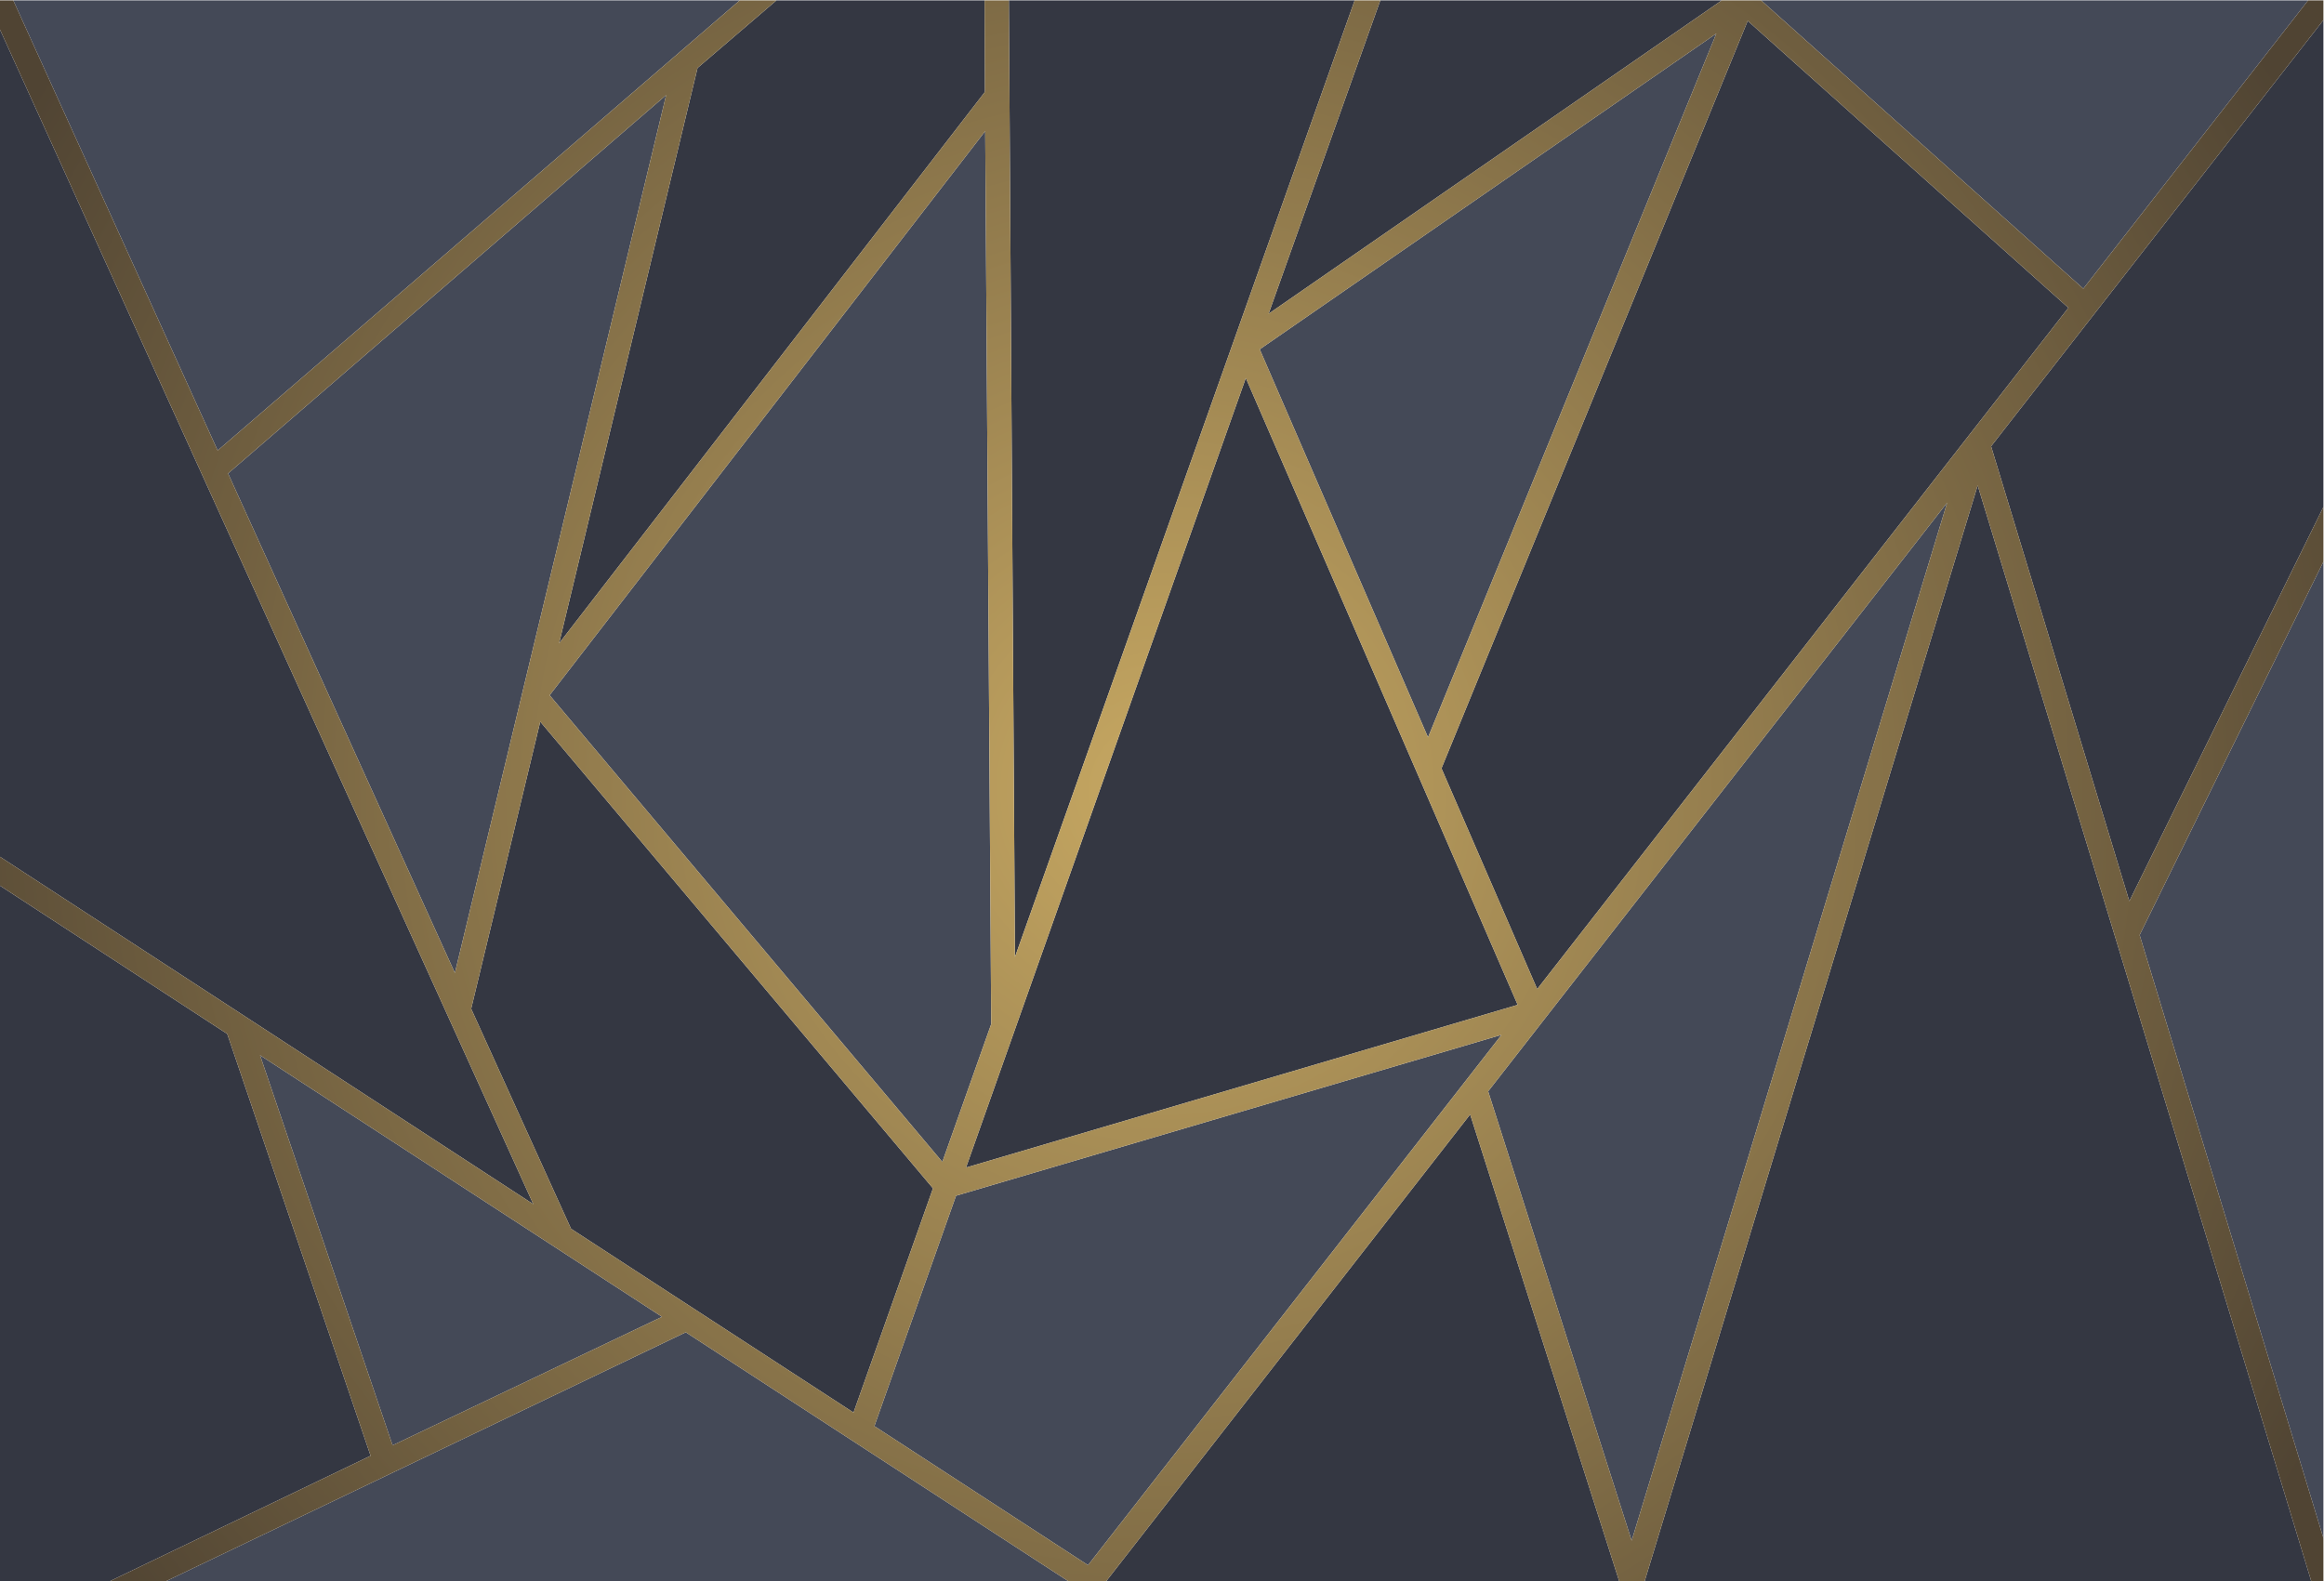 <?xml version="1.0" encoding="UTF-8" standalone="no"?>
<!-- Created with Inkscape (http://www.inkscape.org/) -->

<svg
   version="1.1"
   id="svg2"
   xml:space="preserve"
   width="1920"
   height="1306.667"
   viewBox="0 0 1920 1306.667"
   sodipodi:docname="back.eps"
   xmlns:inkscape="http://www.inkscape.org/namespaces/inkscape"
   xmlns:sodipodi="http://sodipodi.sourceforge.net/DTD/sodipodi-0.dtd"
   xmlns="http://www.w3.org/2000/svg"
   xmlns:svg="http://www.w3.org/2000/svg"><defs
     id="defs6"><clipPath
       clipPathUnits="userSpaceOnUse"
       id="clipPath60"><path
         d="M 9527.21,3671.46 8933.97,5039.54 10831.9,9673.27 12819.4,7894.51 Z M 10112.7,252.109 9223.22,3037.54 12068,6686.69 Z M 9080.96,3099.02 c -0.06,-0.07 -0.12,-0.14 -0.18,-0.22 L 6743.31,100.43 5419.21,962.191 5925.28,2390.43 9306.02,3387.71 Z M 3539.17,2185.75 2920.2,3549.16 3348.38,5329 5782.33,2436.1 5289.89,1046.35 Z M 2433.16,843.41 1611.72,3261.21 3439.81,2071.45 c 0.01,0 0.01,-0.01 0.02,-0.01 l 663.1,-431.57 z M 1413.63,6867.65 4128.49,9212.96 2819.36,3771.29 Z m 4692.47,2122 37.23,-5534.72 L 5840.42,2600.05 3406.5,5492.92 Z M 7721.29,7459.11 9406.13,3573.64 5987.17,2565.07 Z M 10637.5,9594.54 8850.62,5231.78 7807.57,7637.18 Z M 14400,6660.03 13197.1,4216.3 12340.3,7035.96 14400,9678.01 V 9800 h -95.1 L 12911.9,8013.09 10915.2,9800 h -244.3 L 7862.46,7857.53 8554.83,9800 h -158.9 L 6290.55,3870.39 6252.72,9800 h -150.36 l 2.1,-567.01 -2639.32,-3418.66 858.1,3566.88 488.88,418.79 H 4584.39 L 1348.99,7010.03 82.367,9800 H 0 V 9618.57 L 1253.31,6857.93 c 0.06,-0.14 0.13,-0.27 0.19,-0.41 L 3305.36,2337.93 0,4491.57 V 4312.36 L 1408.32,3393.59 2296.83,778.379 678.57,0 h 348.14 L 4250.29,1543.96 6622.62,0 h 232.59 L 9111.52,2894.26 10035.7,0 h 157.2 L 12257.2,6793.43 14325,0 h 75 V 268.172 L 13260.9,4006.61 14400,6320.44 Z"
         id="path58" /></clipPath><radialGradient
       fx="0"
       fy="0"
       cx="0"
       cy="0"
       r="1"
       gradientUnits="userSpaceOnUse"
       gradientTransform="matrix(8238.67,0,0,-8238.67,7200,4900)"
       spreadMethod="pad"
       id="radialGradient66"><stop
         style="stop-opacity:1;stop-color:#c7a862"
         offset="0"
         id="stop62" /><stop
         style="stop-opacity:1;stop-color:#504433"
         offset="1"
         id="stop64" /></radialGradient></defs><sodipodi:namedview
     id="namedview4"
     pagecolor="#ffffff"
     bordercolor="#666666"
     borderopacity="1.0"
     inkscape:pageshadow="2"
     inkscape:pageopacity="0.0"
     inkscape:pagecheckerboard="0" /><g
     id="g8"
     inkscape:groupmode="layer"
     inkscape:label="ink_ext_XXXXXX"
     transform="matrix(1.333,0,0,-1.333,0,1306.667)"><g
       id="g10"
       transform="scale(0.1)"><path
         d="M 5987.17,2565.07 9406.13,3573.64 7721.29,7459.11 Z"
         style="fill:#343742;fill-opacity:1;fill-rule:nonzero;stroke:none"
         id="path12" /><path
         d="M 10831.9,9673.27 8933.97,5039.54 9527.21,3671.46 12819.4,7894.51 10831.9,9673.27"
         style="fill:#343742;fill-opacity:1;fill-rule:nonzero;stroke:none"
         id="path14" /><path
         d="M 5782.33,2436.1 3348.38,5329 2920.2,3549.16 3539.17,2185.75 5289.89,1046.35 5782.33,2436.1"
         style="fill:#343742;fill-opacity:1;fill-rule:nonzero;stroke:none"
         id="path16" /><path
         d="M 13197.1,4216.3 14400,6660.03 V 9678.01 L 12340.3,7035.96 13197.1,4216.3"
         style="fill:#343742;fill-opacity:1;fill-rule:nonzero;stroke:none"
         id="path18" /><path
         d="M 6855.21,0 H 10035.7 L 9111.52,2894.26 Z"
         style="fill:#343742;fill-opacity:1;fill-rule:nonzero;stroke:none"
         id="path20" /><path
         d="M 10192.9,0 H 14325 l -2067.8,6793.43 z"
         style="fill:#343742;fill-opacity:1;fill-rule:nonzero;stroke:none"
         id="path22" /><path
         d="M 10670.9,9800 H 8554.83 L 7862.46,7857.53 Z"
         style="fill:#343742;fill-opacity:1;fill-rule:nonzero;stroke:none"
         id="path24" /><path
         d="M 1408.32,3393.59 0,4312.36 V 0 H 678.57 L 2296.83,778.379 1408.32,3393.59"
         style="fill:#343742;fill-opacity:1;fill-rule:nonzero;stroke:none"
         id="path26" /><path
         d="m 1253.5,6857.52 c -0.06,0.14 -0.13,0.27 -0.19,0.41 L 0,9618.57 v -5127 L 3305.36,2337.93 1253.5,6857.52"
         style="fill:#343742;fill-opacity:1;fill-rule:nonzero;stroke:none"
         id="path28" /><path
         d="m 3465.14,5814.33 2639.32,3418.66 -2.1,567.01 H 4812.12 l -488.88,-418.79 -858.1,-3566.88"
         style="fill:#343742;fill-opacity:1;fill-rule:nonzero;stroke:none"
         id="path30" /><path
         d="M 8395.93,9800 H 6252.72 l 37.83,-5929.61 z"
         style="fill:#343742;fill-opacity:1;fill-rule:nonzero;stroke:none"
         id="path32" /><path
         d="M 1413.63,6867.65 2819.36,3771.29 4128.49,9212.96 Z"
         style="fill:#444957;fill-opacity:1;fill-rule:nonzero;stroke:none"
         id="path34" /><path
         d="m 9080.78,3098.8 c 0.06,0.08 0.12,0.15 0.18,0.22 L 9306.02,3387.71 5925.28,2390.43 5419.21,962.191 6743.31,100.43 9080.78,3098.8"
         style="fill:#444957;fill-opacity:1;fill-rule:nonzero;stroke:none"
         id="path36" /><path
         d="M 7807.57,7637.18 8850.62,5231.78 10637.5,9594.54 Z"
         style="fill:#444957;fill-opacity:1;fill-rule:nonzero;stroke:none"
         id="path38" /><path
         d="M 12068,6686.69 9223.22,3037.54 10112.7,252.109 Z"
         style="fill:#444957;fill-opacity:1;fill-rule:nonzero;stroke:none"
         id="path40" /><path
         d="M 14304.9,9800 H 10915.2 L 12911.9,8013.09 Z"
         style="fill:#444957;fill-opacity:1;fill-rule:nonzero;stroke:none"
         id="path42" /><path
         d="M 5840.42,2600.05 6143.33,3454.93 6106.1,8989.65 3406.5,5492.92 5840.42,2600.05"
         style="fill:#444957;fill-opacity:1;fill-rule:nonzero;stroke:none"
         id="path44" /><path
         d="m 3439.81,2071.45 -1828.09,1189.76 821.44,-2417.8 1669.77,796.46 -663.1,431.57 c -0.01,0 -0.01,0.01 -0.02,0.01"
         style="fill:#444957;fill-opacity:1;fill-rule:nonzero;stroke:none"
         id="path46" /><path
         d="M 1026.71,0 H 6622.62 L 4250.29,1543.96 Z"
         style="fill:#444957;fill-opacity:1;fill-rule:nonzero;stroke:none"
         id="path48" /><path
         d="M 14400,268.172 V 6320.44 L 13260.9,4006.61 Z"
         style="fill:#444957;fill-opacity:1;fill-rule:nonzero;stroke:none"
         id="path50" /><path
         d="M 4584.39,9800 H 82.367 L 1348.99,7010.03 Z"
         style="fill:#444957;fill-opacity:1;fill-rule:nonzero;stroke:none"
         id="path52" /><g
         id="g54"><g
           id="g56"
           clip-path="url(#clipPath60)"><path
             d="M 9527.21,3671.46 8933.97,5039.54 10831.9,9673.27 12819.4,7894.51 Z M 10112.7,252.109 9223.22,3037.54 12068,6686.69 Z M 9080.96,3099.02 c -0.06,-0.07 -0.12,-0.14 -0.18,-0.22 L 6743.31,100.43 5419.21,962.191 5925.28,2390.43 9306.02,3387.71 Z M 3539.17,2185.75 2920.2,3549.16 3348.38,5329 5782.33,2436.1 5289.89,1046.35 Z M 2433.16,843.41 1611.72,3261.21 3439.81,2071.45 c 0.01,0 0.01,-0.01 0.02,-0.01 l 663.1,-431.57 z M 1413.63,6867.65 4128.49,9212.96 2819.36,3771.29 Z m 4692.47,2122 37.23,-5534.72 L 5840.42,2600.05 3406.5,5492.92 Z M 7721.29,7459.11 9406.13,3573.64 5987.17,2565.07 Z M 10637.5,9594.54 8850.62,5231.78 7807.57,7637.18 Z M 14400,6660.03 13197.1,4216.3 12340.3,7035.96 14400,9678.01 V 9800 h -95.1 L 12911.9,8013.09 10915.2,9800 h -244.3 L 7862.46,7857.53 8554.83,9800 h -158.9 L 6290.55,3870.39 6252.72,9800 h -150.36 l 2.1,-567.01 -2639.32,-3418.66 858.1,3566.88 488.88,418.79 H 4584.39 L 1348.99,7010.03 82.367,9800 H 0 V 9618.57 L 1253.31,6857.93 c 0.06,-0.14 0.13,-0.27 0.19,-0.41 L 3305.36,2337.93 0,4491.57 V 4312.36 L 1408.32,3393.59 2296.83,778.379 678.57,0 h 348.14 L 4250.29,1543.96 6622.62,0 h 232.59 L 9111.52,2894.26 10035.7,0 h 157.2 L 12257.2,6793.43 14325,0 h 75 V 268.172 L 13260.9,4006.61 14400,6320.44 v 339.59"
             style="fill:url(#radialGradient66);fill-opacity:1;fill-rule:nonzero;stroke:none"
             id="path68" /></g></g></g></g></svg>
